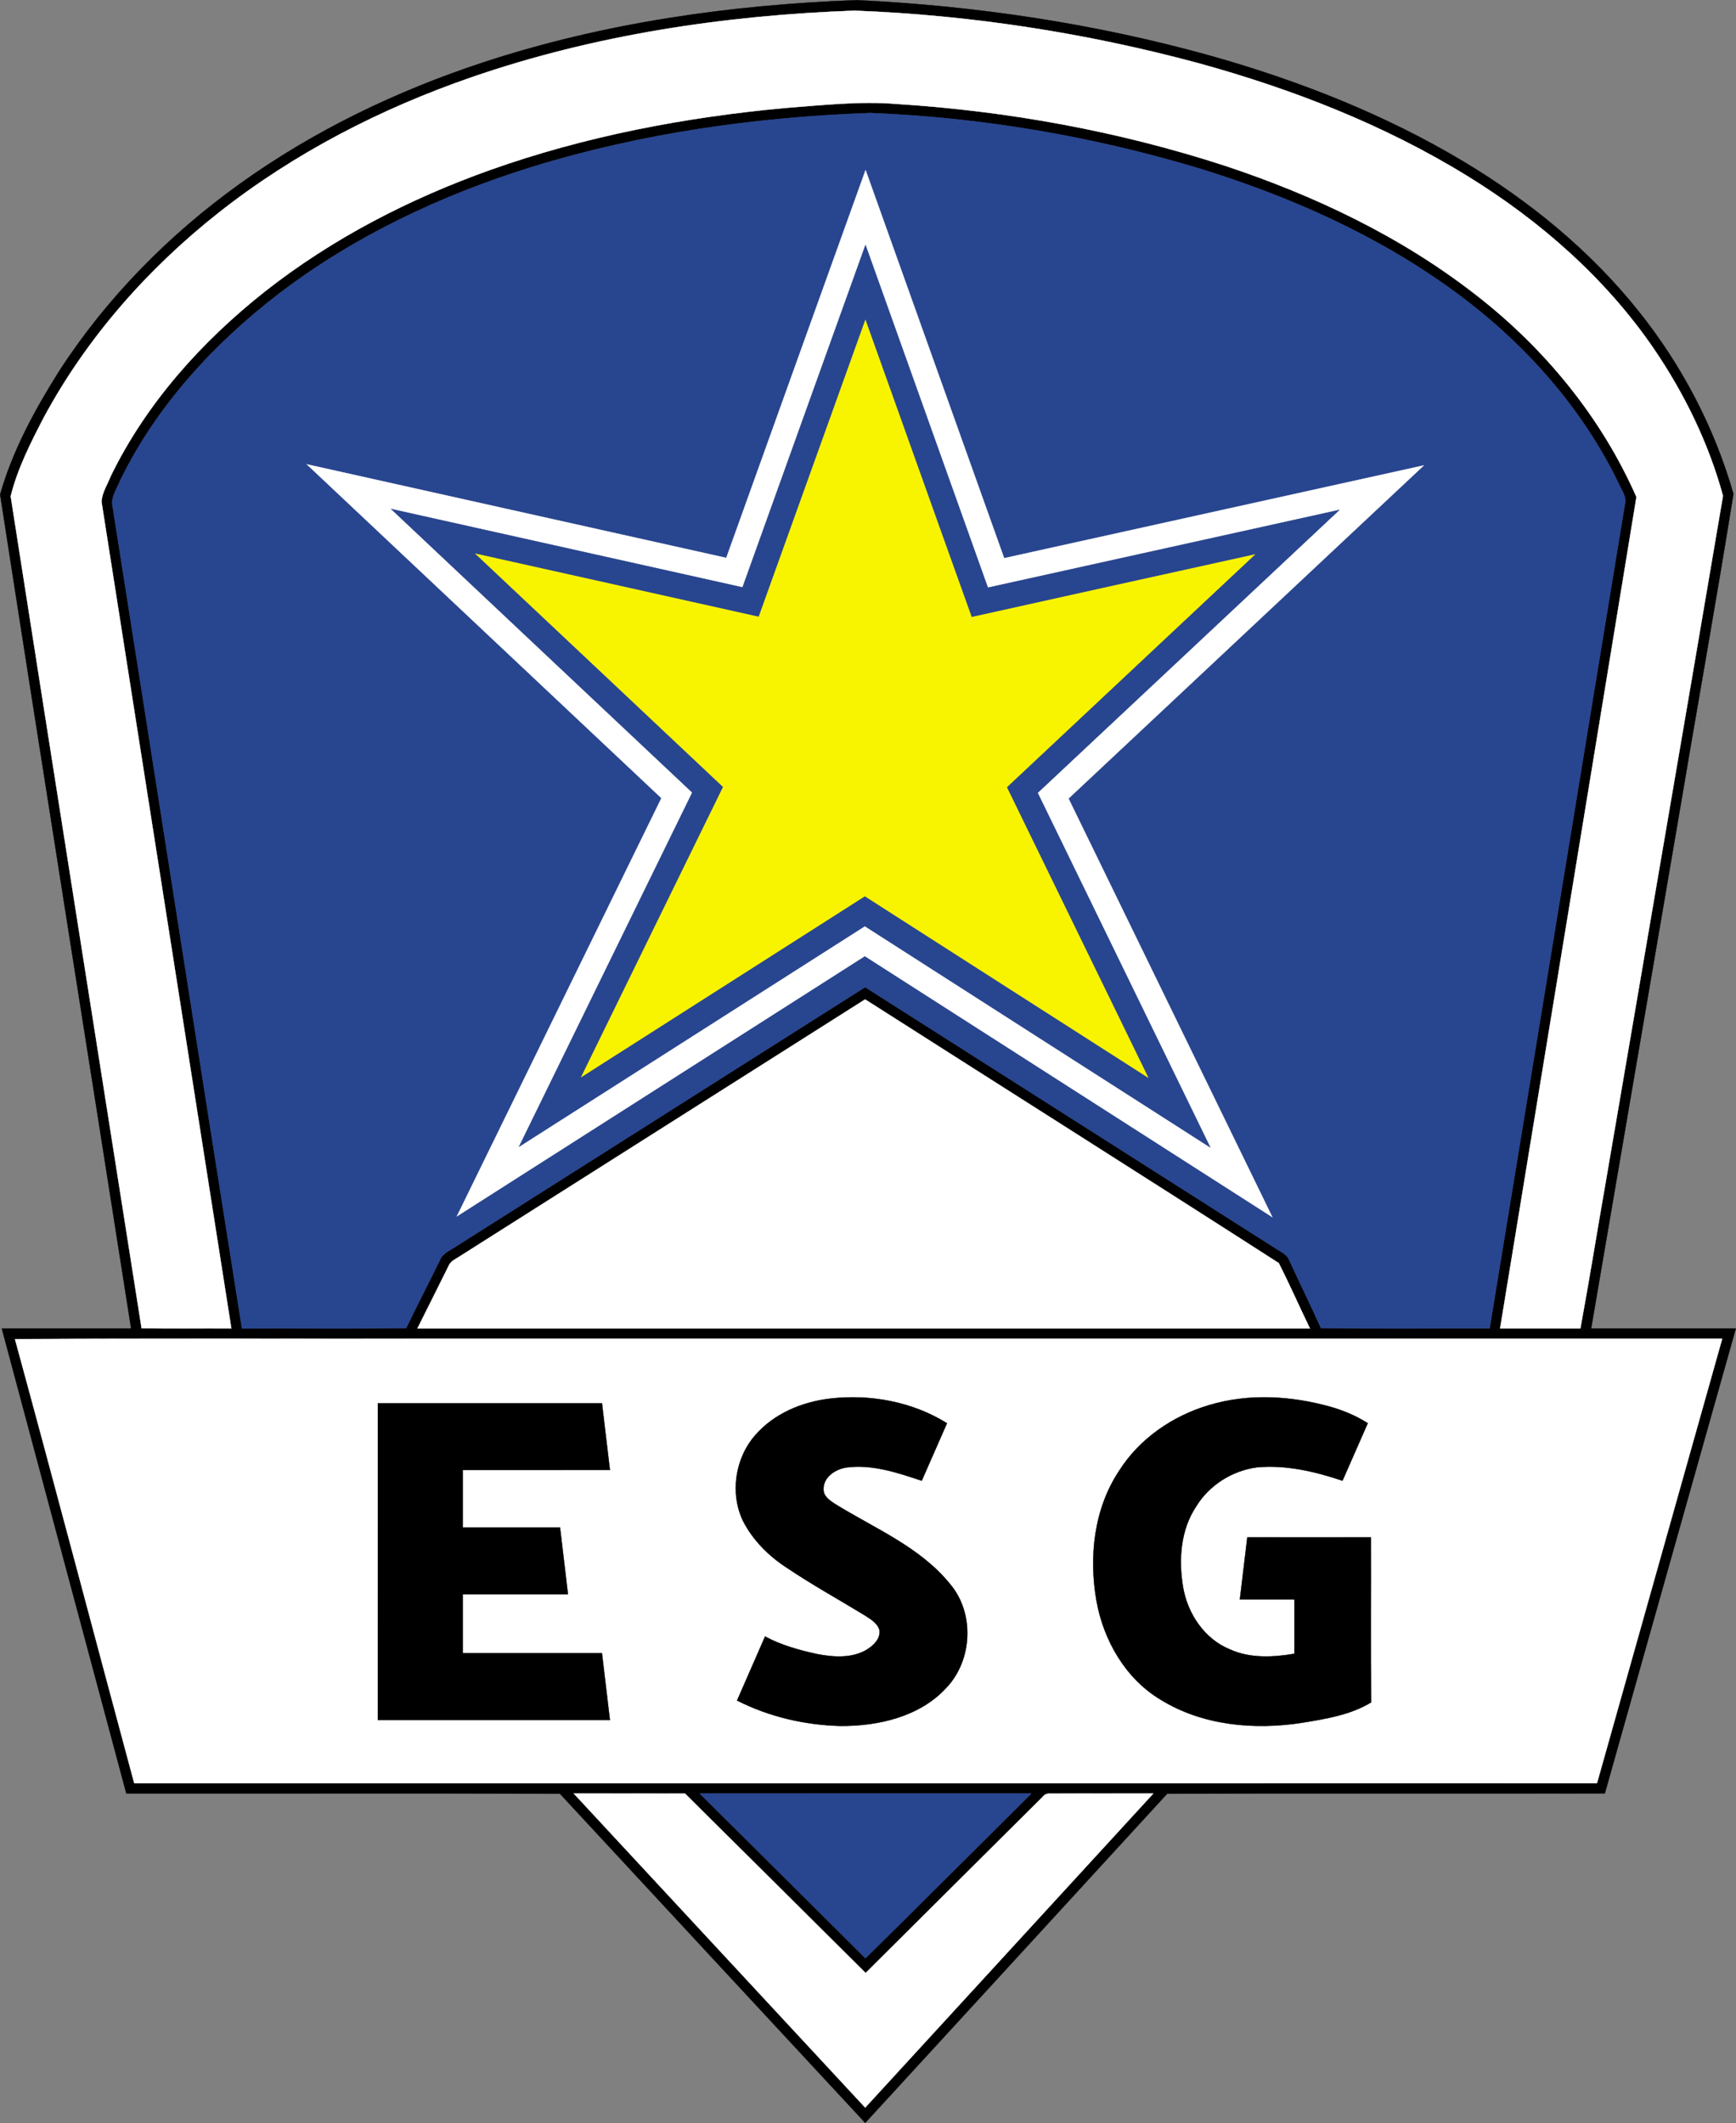 <?xml version="1.0" encoding="utf-8"?>
<!-- Generator: Adobe Illustrator 21.0.0, SVG Export Plug-In . SVG Version: 6.00 Build 0)  -->
<svg version="1.1" id="Layer_1" xmlns="http://www.w3.org/2000/svg" xmlns:xlink="http://www.w3.org/1999/xlink" x="0px" y="0px"
	 viewBox="0 0 655.69 801.796" style="enable-background:new 0 0 655.69 801.796;" xml:space="preserve">
<rect x="0" y="0" width="655.69" height="801.796" fill="#808080" stroke="none"/>
<style type="text/css">
	.st0{stroke:#000000;stroke-width:0.094;}
	.st1{fill:#FFFFFF;stroke:#FFFFFF;stroke-width:0.094;}
	.st2{fill:#28458F;stroke:#28458F;stroke-width:0.094;}
	.st3{fill:#F8F400;stroke:#F8F400;stroke-width:0.094;}
</style>
<path class="st0" d="M182.628,23.527c45.49-14.94,93.33-21.73,141.08-23.48c45.32,2.18,90.51,8.95,134.23,21.21
	c33.13,9.39,65.49,22.14,95.07,39.89c24.87,14.93,47.7,33.6,65.84,56.32c16.32,20.38,28.71,43.96,35.87,69.08
	c-6.7,41.71-14.2,83.33-21.2,125c-10.85,63.4-21.71,126.78-32.54,190.18c18.21-0.01,36.43-0.01,54.65,0
	c-16.48,58.54-33.01,117.06-49.48,175.6c-55.1,0.1-110.21-0.08-165.31,0.1c-38.01,41.44-76,82.89-114.04,124.3
	c-38.44-41.42-76.9-82.83-115.3-124.29c-54.59-0.2-109.19-0.03-163.78-0.08c-15.71-58.54-31.37-117.09-47.04-175.63
	c16.28-0.01,32.56-0.01,48.84,0c-16.44-105-33.23-209.96-49.47-314.97c4.71-16.64,13.12-32.02,22.29-46.6
	c17.91-27.66,41.45-51.5,68.18-70.69C118.508,49.337,149.928,34.277,182.628,23.527 M178.148,29.167
	c-34.29,11.84-67.05,28.67-95.58,51.19c-26.73,21.1-49.77,47.18-65.97,77.21c-4.97,9.56-9.97,19.39-12.56,29.86
	c16.37,104.75,32.95,209.48,49.44,314.21c11.3,0.19,22.6,0.02,33.9,0.09c-16.33-104.06-32.71-208.12-49.03-312.19
	c0.13-3.47,2.26-6.56,3.49-9.76c13.42-27.55,34.39-50.88,58.31-69.77c25.43-20,54.55-34.97,84.96-45.81
	c35.85-12.76,73.5-19.92,111.34-23.41c14-1.05,28.07-2.68,42.12-1.54c42.12,2.67,84,10.27,124.15,23.36
	c33.89,11.23,66.69,26.82,94.92,48.89c25.84,20.09,47.24,46.15,60.45,76.2c-17.14,104.68-34.33,209.35-51.5,314.02
	c10.11,0.01,20.21,0,30.32,0.01c3.36-18.2,6.27-36.48,9.47-54.72c14.77-86.58,29.71-173.15,44.39-259.75
	c-5.42-19.89-14.62-38.71-26.23-55.72c-18.18-26.49-42.81-48.08-70.05-64.89c-31.55-19.48-66.42-33.06-102.09-42.85
	c-42.31-11.39-85.92-18.11-129.7-19.77C273.698,5.807,224.598,13.137,178.148,29.167 M201.038,63.017
	c-34.27,10.63-67.29,26.17-95.87,48.04c-24.49,18.83-46.04,42.29-59.68,70.21c-1.25,3.28-3.83,6.52-2.92,10.22
	c16.35,103.41,32.41,206.86,48.83,310.25c20.68-0.14,41.36,0.21,62.03-0.18c4.12-8.6,8.53-17.05,12.71-25.62
	c0.96-2.62,3.76-3.59,5.87-5.06c51.59-32.68,103.16-65.38,154.75-98.06c51.66,32.84,103.28,65.75,154.94,98.6
	c1.99,1.35,4.56,2.32,5.38,4.81c3.9,8.46,8.02,16.82,11.84,25.32c21.23,0.39,42.48,0.08,63.71,0.16
	c17.06-103.73,34.01-207.47,51.08-311.2c0.82-2.82-1.23-5.25-2.24-7.72c-13.93-28.9-35.9-53.46-61.67-72.36
	c-29.17-21.45-62.69-36.32-97.18-46.91c-40.23-12.08-82-19.19-123.97-20.83C285.518,44.227,242.348,50.287,201.038,63.017
	 M174.208,474.117c-1.71,1.21-4.01,1.98-4.82,4.09c-3.88,7.85-7.83,15.68-11.74,23.52c112.37-0.01,224.75-0.01,337.12,0
	c-3.98-8.21-7.65-16.57-11.77-24.7c-51.95-33.38-104.18-66.37-156.24-99.59C275.908,409.667,225.068,441.907,174.208,474.117
	 M5.658,505.737c15.25,55.85,29.98,111.84,45.05,167.74c184.16-0.02,368.32,0.02,552.47-0.02c15.75-55.96,31.55-111.9,47.3-167.86
	c-161.3,0.01-322.6,0-483.9,0C112.938,505.687,59.298,505.417,5.658,505.737 M216.708,677.337c36.7,39.54,73.38,79.09,110.08,118.62
	c36.28-39.53,72.55-79.08,108.82-118.62c-13.01,0.04-26.01-0.02-39.02,0.03c-1.17-0.06-2.12,0.37-2.84,1.3
	c-22.24,22.18-44.55,44.29-66.79,66.46c-22.72-22.6-45.46-45.18-68.21-67.75C244.738,677.307,230.728,677.387,216.708,677.337
	 M264.298,677.347c20.84,20.76,41.78,41.43,62.59,62.22c20.97-20.65,41.75-41.49,62.64-62.21
	C347.788,677.347,306.048,677.367,264.298,677.347z"/>
<path class="st1" d="M178.148,29.167c46.45-16.03,95.55-23.36,144.55-25.14c43.78,1.66,87.39,8.38,129.7,19.77
	c35.67,9.79,70.54,23.37,102.09,42.85c27.24,16.81,51.87,38.4,70.05,64.89c11.61,17.01,20.81,35.83,26.23,55.72
	c-14.68,86.6-29.62,173.17-44.39,259.75c-3.2,18.24-6.11,36.52-9.47,54.72c-10.11-0.01-20.21,0-30.32-0.01
	c17.17-104.67,34.36-209.34,51.5-314.02c-13.21-30.05-34.61-56.11-60.45-76.2c-28.23-22.07-61.03-37.66-94.92-48.89
	c-40.15-13.09-82.03-20.69-124.15-23.36c-14.05-1.14-28.12,0.49-42.12,1.54c-37.84,3.49-75.49,10.65-111.34,23.41
	c-30.41,10.84-59.53,25.81-84.96,45.81c-23.92,18.89-44.89,42.22-58.31,69.77c-1.23,3.2-3.36,6.29-3.49,9.76
	c16.32,104.07,32.7,208.13,49.03,312.19c-11.3-0.07-22.6,0.1-33.9-0.09c-16.49-104.73-33.07-209.46-49.44-314.21
	c2.59-10.47,7.59-20.3,12.56-29.86c16.2-30.03,39.24-56.11,65.97-77.21C111.098,57.837,143.858,41.007,178.148,29.167z"/>
<path class="st2" d="M201.038,63.017c41.31-12.73,84.48-18.79,127.61-20.33c41.97,1.64,83.74,8.75,123.97,20.83
	c34.49,10.59,68.01,25.46,97.18,46.91c25.77,18.9,47.74,43.46,61.67,72.36c1.01,2.47,3.06,4.9,2.24,7.72
	c-17.07,103.73-34.02,207.47-51.08,311.2c-21.23-0.08-42.48,0.23-63.71-0.16c-3.82-8.5-7.94-16.86-11.84-25.32
	c-0.82-2.49-3.39-3.46-5.38-4.81c-51.66-32.85-103.28-65.76-154.94-98.6c-51.59,32.68-103.16,65.38-154.75,98.06
	c-2.11,1.47-4.91,2.44-5.87,5.06c-4.18,8.57-8.59,17.02-12.71,25.62c-20.67,0.39-41.35,0.04-62.03,0.18
	c-16.42-103.39-32.48-206.84-48.83-310.25c-0.91-3.7,1.67-6.94,2.92-10.22c13.64-27.92,35.19-51.38,59.68-70.21
	C133.748,89.187,166.768,73.647,201.038,63.017 M274.318,210.697c-52.83-11.76-105.64-23.59-158.46-35.35
	c44.63,42.05,89.32,84.04,133.96,126.08c-25.74,52.66-51.55,105.28-77.27,157.94c51.37-32.75,102.72-65.54,154.1-98.29
	c51.31,32.85,102.6,65.76,153.92,98.59c-25.66-52.7-51.34-105.39-76.99-158.09c44.73-41.95,89.5-83.86,134.22-125.82
	c-52.85,11.66-105.69,23.37-158.53,35.05c-17.47-48.85-34.87-97.73-52.34-146.58C309.368,113.037,291.858,161.877,274.318,210.697z"
	/>
<path class="st1" d="M274.318,210.697c17.54-48.82,35.05-97.66,52.61-146.47c17.47,48.85,34.87,97.73,52.34,146.58
	c52.84-11.68,105.68-23.39,158.53-35.05c-44.72,41.96-89.49,83.87-134.22,125.82c25.65,52.7,51.33,105.39,76.99,158.09
	c-51.32-32.83-102.61-65.74-153.92-98.59c-51.38,32.75-102.73,65.54-154.1,98.29c25.72-52.66,51.53-105.28,77.27-157.94
	c-44.64-42.04-89.33-84.03-133.96-126.08C168.678,187.107,221.488,198.937,274.318,210.697 M280.458,221.827
	c-44.26-9.85-88.5-19.75-132.75-29.61c37.89,35.73,75.86,71.38,113.77,107.09c-21.8,44.6-43.66,89.17-65.45,133.77
	c43.55-27.76,87.08-55.55,130.62-83.32c43.49,27.85,86.97,55.74,130.47,83.57c-21.71-44.64-43.48-89.26-65.2-133.9
	c37.99-35.63,76.02-71.22,113.99-106.86c-44.27,9.77-88.53,19.57-132.79,29.37c-15.43-43.13-30.8-86.29-46.22-129.42
	C311.388,135.607,295.938,178.727,280.458,221.827z"/>
<path class="st2" d="M280.458,221.827c15.48-43.1,30.93-86.22,46.44-129.31c15.42,43.13,30.79,86.29,46.22,129.42
	c44.26-9.8,88.52-19.6,132.79-29.37c-37.97,35.64-76,71.23-113.99,106.86c21.72,44.64,43.49,89.26,65.2,133.9
	c-43.5-27.83-86.98-55.72-130.47-83.57c-43.54,27.77-87.07,55.56-130.62,83.32c21.79-44.6,43.65-89.17,65.45-133.77
	c-37.91-35.71-75.88-71.36-113.77-107.09C191.958,202.077,236.198,211.977,280.458,221.827 M286.588,232.967
	c-35.69-7.94-71.36-15.94-107.05-23.87c31.19,29.37,62.42,58.71,93.6,88.1c-17.87,36.52-35.77,73.04-53.62,109.58
	c35.73-22.75,71.42-45.57,107.14-68.33c35.69,22.84,71.33,45.73,107.03,68.54c-17.79-36.57-35.61-73.13-53.42-109.69
	c31.22-29.33,62.52-58.58,93.75-87.91c-35.68,7.87-71.37,15.75-107.03,23.68c-13.43-37.4-26.72-74.85-40.12-112.26
	C313.418,158.187,300.028,195.587,286.588,232.967z"/>
<path class="st3" d="M286.588,232.967c13.44-37.38,26.83-74.78,40.28-112.16c13.4,37.41,26.69,74.86,40.12,112.26
	c35.66-7.93,71.35-15.81,107.03-23.68c-31.23,29.33-62.53,58.58-93.75,87.91c17.81,36.56,35.63,73.12,53.42,109.69
	c-35.7-22.81-71.34-45.7-107.03-68.54c-35.72,22.76-71.41,45.58-107.14,68.33c17.85-36.54,35.75-73.06,53.62-109.58
	c-31.18-29.39-62.41-58.73-93.6-88.1C215.228,217.027,250.898,225.027,286.588,232.967z"/>
<path class="st1" d="M174.208,474.117c50.86-32.21,101.7-64.45,152.55-96.68c52.06,33.22,104.29,66.21,156.24,99.59
	c4.12,8.13,7.79,16.49,11.77,24.7c-112.37-0.01-224.75-0.01-337.12,0c3.91-7.84,7.86-15.67,11.74-23.52
	C170.198,476.097,172.498,475.327,174.208,474.117z"/>
<path class="st1" d="M5.658,505.737c53.64-0.32,107.28-0.05,160.92-0.14c161.3,0,322.6,0.01,483.9,0
	c-15.75,55.96-31.55,111.9-47.3,167.86c-184.15,0.04-368.31,0-552.47,0.02C35.638,617.577,20.908,561.587,5.658,505.737
	 M285.268,542.007c-7.62,8.68-9.64,21.93-4.64,32.39c3.71,7.27,9.69,13.23,16.49,17.65c9.45,6.36,19.43,11.89,29.17,17.81
	c2.28,1.48,5.02,2.94,5.89,5.72c0.49,3.36-2.34,5.95-4.94,7.53c-5.65,3.28-12.55,2.74-18.72,1.56c-6.72-1.49-13.46-3.34-19.55-6.63
	c-3.52,8.07-7.07,16.11-10.58,24.18c12.08,6.16,25.7,9.3,39.23,9.62c14.3,0.03,29.89-3.54,39.87-14.49
	c9.82-10.38,10.67-28.03,1.42-39.03c-11.38-14.13-28.69-21.11-43.72-30.46c-1.87-1.27-4.14-2.78-4.14-5.32
	c-0.18-4.65,4.49-7.7,8.62-8.31c9.77-1.28,19.33,1.94,28.47,5c3.18-7.24,6.36-14.48,9.54-21.72c-13.03-8.13-28.98-11.07-44.14-9.31
	C302.958,529.427,292.348,533.827,285.268,542.007 M456.638,530.667c-13.71,4.06-26.27,12.65-33.96,24.83
	c-9.52,14.32-11.46,32.49-8.53,49.14c2.68,14.9,10.96,29.31,24.16,37.23c15.83,9.81,35.39,11.57,53.48,8.76
	c8.92-1.47,18.21-2.93,26.07-7.69c-0.2-20.78-0.03-41.56-0.09-62.34c-15.55,0-31.11-0.01-46.66,0.01
	c-0.92,7.81-1.89,15.61-2.81,23.43c6.87,0.01,13.73-0.01,20.6,0.01c0,6.83-0.01,13.67,0,20.51c-8.11,1.37-16.8,1.82-24.46-1.69
	c-9.57-3.92-15.88-13.47-17.59-23.45c-1.75-10.34-0.97-21.74,5.05-30.65c4.94-7.98,13.61-13.4,22.89-14.61
	c11-0.99,21.92,1.57,32.27,5.06c3.19-7.24,6.36-14.48,9.55-21.72c-4.33-2.77-9.11-4.78-14.04-6.19
	C487.678,527.127,471.568,526.167,456.638,530.667 M142.718,529.967c-0.02,39.88-0.01,79.75-0.01,119.63c29.22,0,58.44,0,87.66,0
	c-1-8.42-2-16.83-3.01-25.25c-17.53,0-35.05,0-52.58,0c-0.01-7.41,0-14.83,0-22.24c13.25-0.01,26.5-0.01,39.75,0
	c-1-8.4-1.99-16.8-3-25.2c-12.25,0-24.5,0-36.75,0c-0.01-7.25-0.01-14.5,0-21.74c18.53-0.01,37.06,0,55.59-0.01
	c-1.01-8.39-2-16.79-3-25.19C199.148,529.967,170.928,529.977,142.718,529.967z"/>
<path class="st0" d="M285.268,542.007c7.08-8.18,17.69-12.58,28.27-13.81c15.16-1.76,31.11,1.18,44.14,9.31
	c-3.18,7.24-6.36,14.48-9.54,21.72c-9.14-3.06-18.7-6.28-28.47-5c-4.13,0.61-8.8,3.66-8.62,8.31c0,2.54,2.27,4.05,4.14,5.32
	c15.03,9.35,32.34,16.33,43.72,30.46c9.25,11,8.4,28.65-1.42,39.03c-9.98,10.95-25.57,14.52-39.87,14.49
	c-13.53-0.32-27.15-3.46-39.23-9.62c3.51-8.07,7.06-16.11,10.58-24.18c6.09,3.29,12.83,5.14,19.55,6.63
	c6.17,1.18,13.07,1.72,18.72-1.56c2.6-1.58,5.43-4.17,4.94-7.53c-0.87-2.78-3.61-4.24-5.89-5.72c-9.74-5.92-19.72-11.45-29.17-17.81
	c-6.8-4.42-12.78-10.38-16.49-17.65C275.628,563.937,277.648,550.687,285.268,542.007z"/>
<path class="st0" d="M456.638,530.667c14.93-4.5,31.04-3.54,45.93,0.64c4.93,1.41,9.71,3.42,14.04,6.19
	c-3.19,7.24-6.36,14.48-9.55,21.72c-10.35-3.49-21.27-6.05-32.27-5.06c-9.28,1.21-17.95,6.63-22.89,14.61
	c-6.02,8.91-6.8,20.31-5.05,30.65c1.71,9.98,8.02,19.53,17.59,23.45c7.66,3.51,16.35,3.06,24.46,1.69c-0.01-6.84,0-13.68,0-20.51
	c-6.87-0.02-13.73,0-20.6-0.01c0.92-7.82,1.89-15.62,2.81-23.43c15.55-0.02,31.11-0.01,46.66-0.01c0.06,20.78-0.11,41.56,0.09,62.34
	c-7.86,4.76-17.15,6.22-26.07,7.69c-18.09,2.81-37.65,1.05-53.48-8.76c-13.2-7.92-21.48-22.33-24.16-37.23
	c-2.93-16.65-0.99-34.82,8.53-49.14C430.368,543.317,442.928,534.727,456.638,530.667z"/>
<path class="st0" d="M142.718,529.967c28.21,0.01,56.43,0,84.65,0c1,8.4,1.99,16.8,3,25.19c-18.53,0.01-37.06,0-55.59,0.01
	c-0.01,7.24-0.01,14.49,0,21.74c12.25,0,24.5,0,36.75,0c1.01,8.4,2,16.8,3,25.2c-13.25-0.01-26.5-0.01-39.75,0
	c0,7.41-0.01,14.83,0,22.24c17.53,0,35.05,0,52.58,0c1.01,8.42,2.01,16.83,3.01,25.25c-29.22,0-58.44,0-87.66,0
	C142.708,609.717,142.698,569.847,142.718,529.967z"/>
<path class="st1" d="M216.708,677.337c14.02,0.05,28.03-0.03,42.04,0.04c22.75,22.57,45.49,45.15,68.21,67.75
	c22.24-22.17,44.55-44.28,66.79-66.46c0.72-0.93,1.67-1.36,2.84-1.3c13.01-0.05,26.01,0.01,39.02-0.03
	c-36.27,39.54-72.54,79.09-108.82,118.62C290.088,756.427,253.408,716.877,216.708,677.337z"/>
<path class="st2" d="M264.298,677.347c41.75,0.02,83.49,0,125.23,0.01c-20.89,20.72-41.67,41.56-62.64,62.21
	C306.078,718.777,285.138,698.107,264.298,677.347z"/>
</svg>
